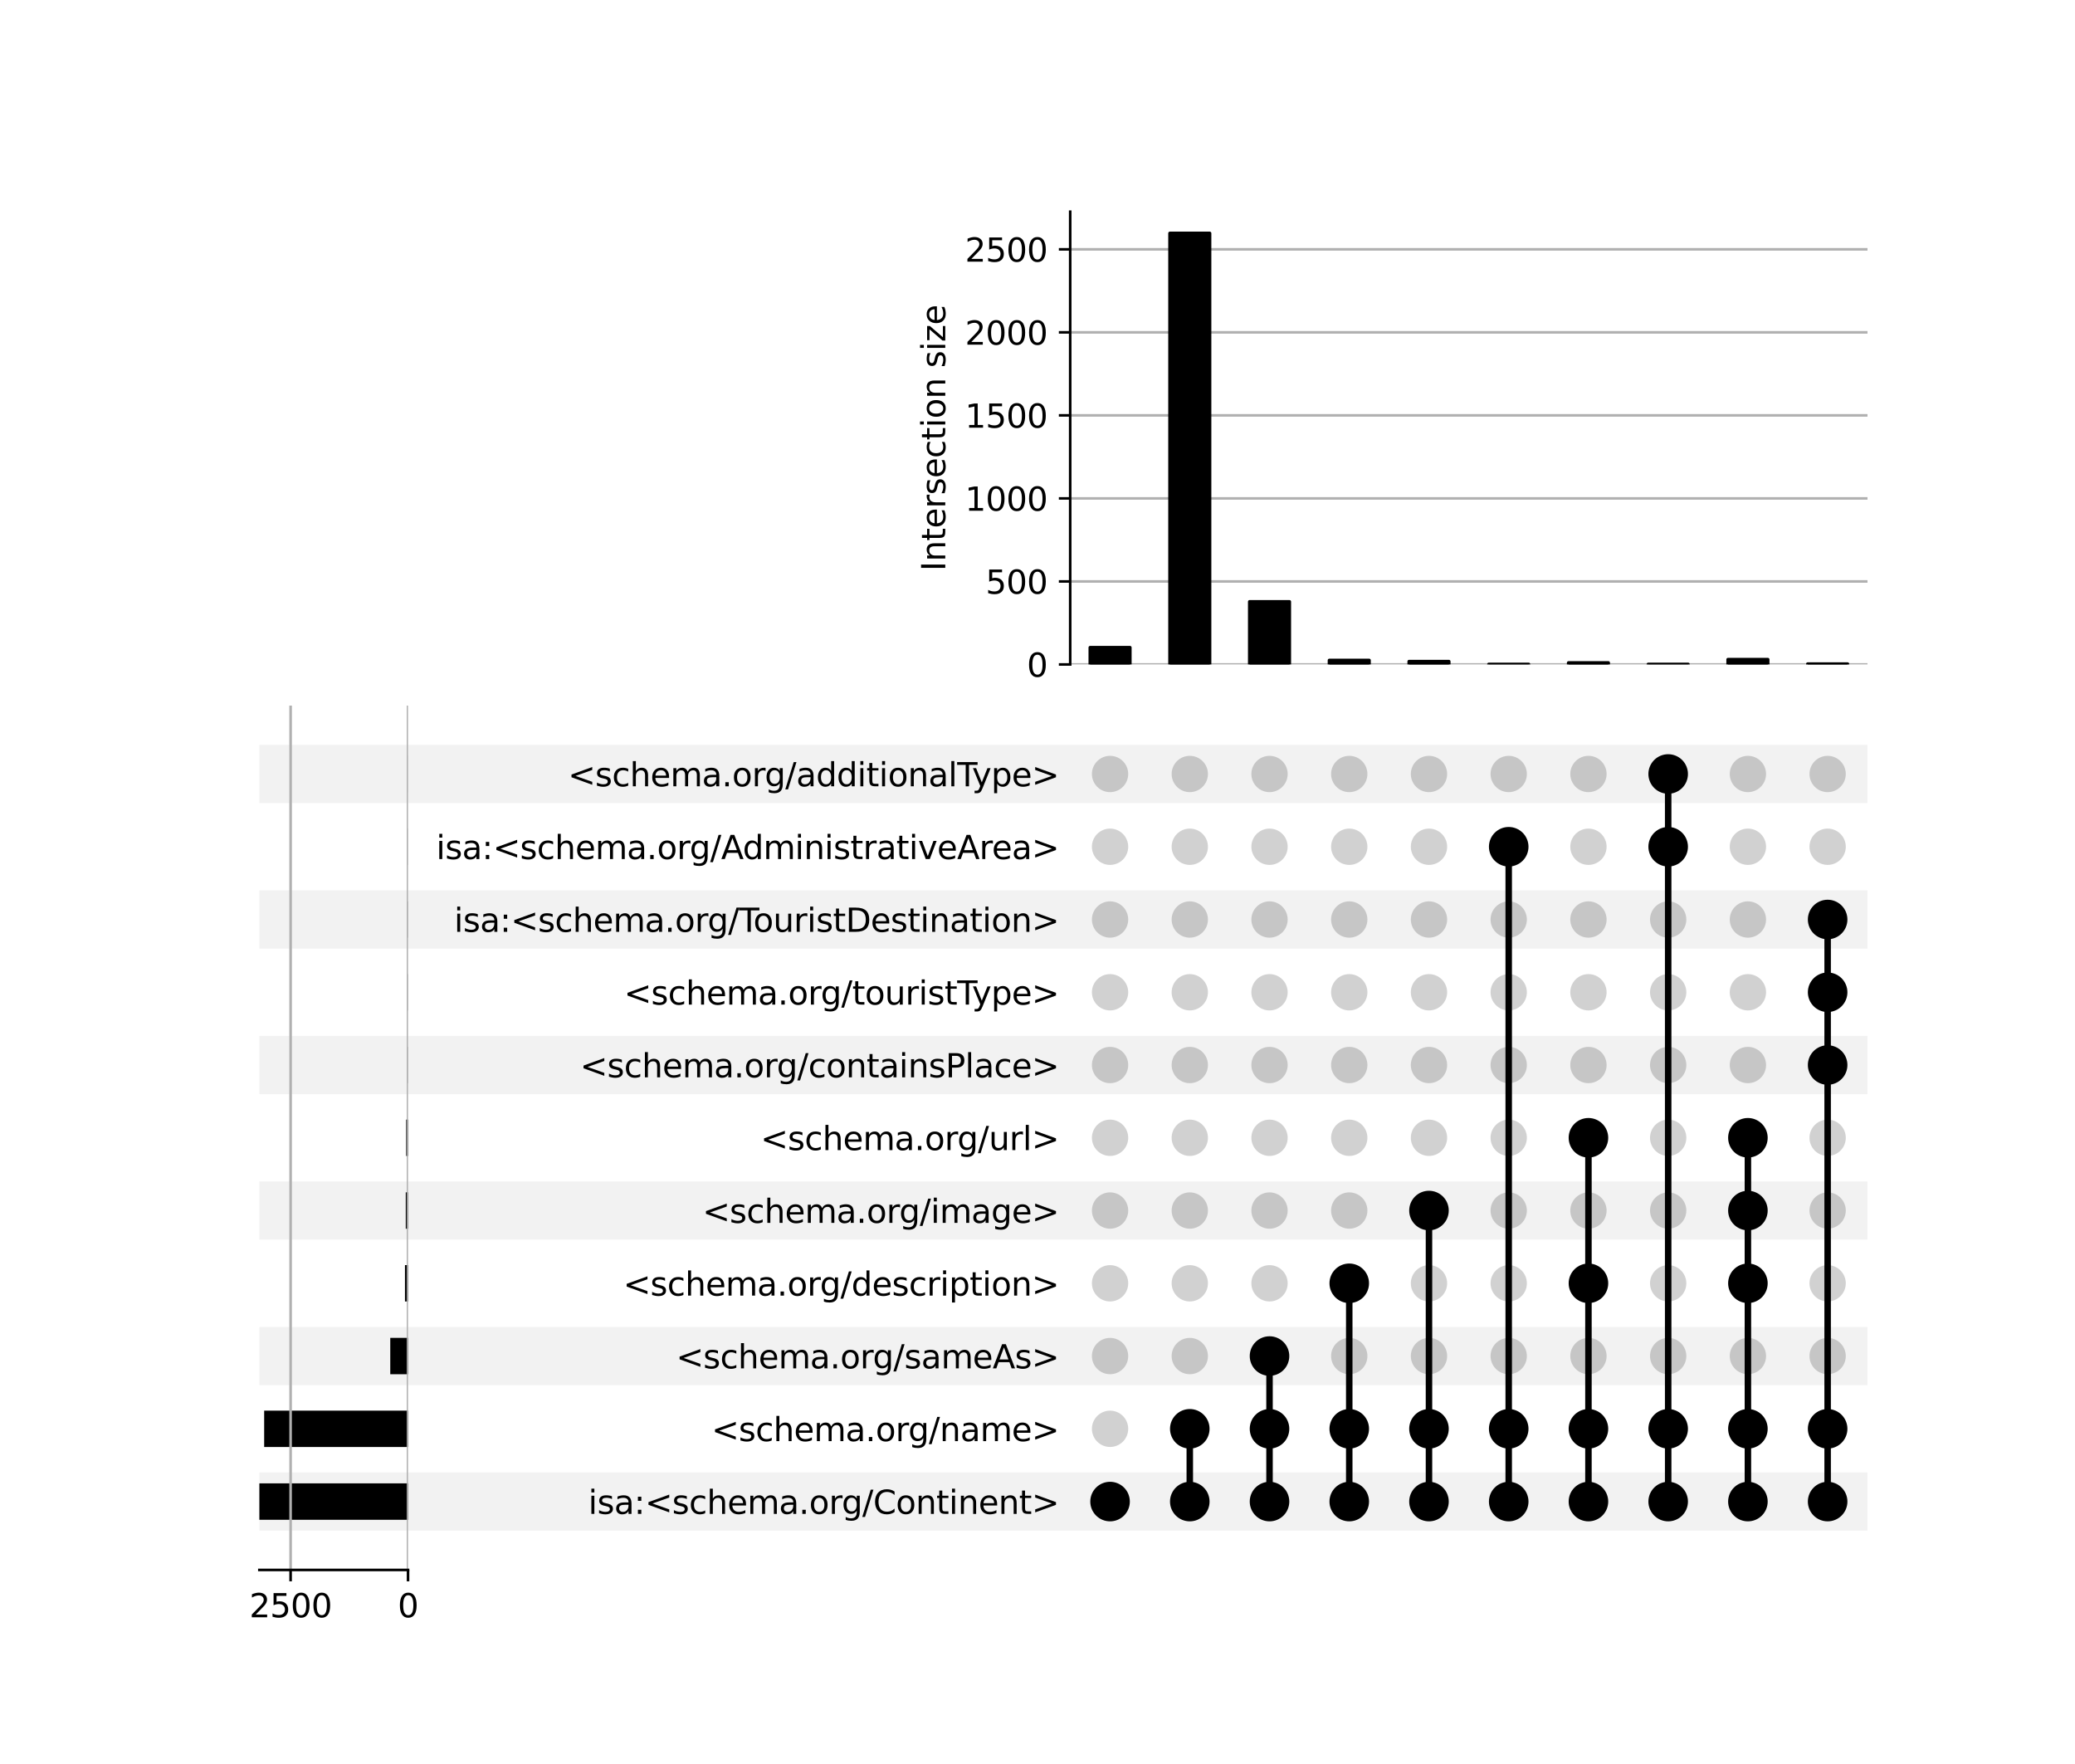 <?xml version="1.0" encoding="utf-8" standalone="no"?>
<!DOCTYPE svg PUBLIC "-//W3C//DTD SVG 1.1//EN"
  "http://www.w3.org/Graphics/SVG/1.1/DTD/svg11.dtd">
<svg xmlns:xlink="http://www.w3.org/1999/xlink" width="640pt" height="544pt" viewBox="0 0 640 544" xmlns="http://www.w3.org/2000/svg" version="1.1">
 <defs>
  <style type="text/css">*{stroke-linejoin: round; stroke-linecap: butt}</style>
 </defs>
 <g id="figure_1">
  <g id="patch_1">
   <path d="M 0 544 
L 640 544 
L 640 0 
L 0 0 
z
" style="fill: #ffffff"/>
  </g>
  <g id="axes_1">
   <g id="patch_2">
    <path d="M 80 472.044 
L 576 472.044 
L 576 454.093 
L 80 454.093 
z
" clip-path="url(#pa8a1597b2c)" style="fill-opacity: 0.051"/>
   </g>
   <g id="patch_3">
    <path d="M 80 427.168 
L 576 427.168 
L 576 409.218 
L 80 409.218 
z
" clip-path="url(#pa8a1597b2c)" style="fill-opacity: 0.051"/>
   </g>
   <g id="patch_4">
    <path d="M 80 382.293 
L 576 382.293 
L 576 364.343 
L 80 364.343 
z
" clip-path="url(#pa8a1597b2c)" style="fill-opacity: 0.051"/>
   </g>
   <g id="patch_5">
    <path d="M 80 337.417 
L 576 337.417 
L 576 319.467 
L 80 319.467 
z
" clip-path="url(#pa8a1597b2c)" style="fill-opacity: 0.051"/>
   </g>
   <g id="patch_6">
    <path d="M 80 292.542 
L 576 292.542 
L 576 274.592 
L 80 274.592 
z
" clip-path="url(#pa8a1597b2c)" style="fill-opacity: 0.051"/>
   </g>
   <g id="patch_7">
    <path d="M 80 247.667 
L 576 247.667 
L 576 229.716 
L 80 229.716 
z
" clip-path="url(#pa8a1597b2c)" style="fill-opacity: 0.051"/>
   </g>
   <g id="matplotlib.axis_1"/>
   <g id="matplotlib.axis_2">
    <g id="ytick_1"/>
    <g id="ytick_2"/>
    <g id="ytick_3"/>
    <g id="ytick_4"/>
    <g id="ytick_5"/>
    <g id="ytick_6"/>
    <g id="ytick_7"/>
    <g id="ytick_8"/>
    <g id="ytick_9"/>
    <g id="ytick_10"/>
    <g id="ytick_11"/>
   </g>
  </g>
  <g id="axes_2">
   <g id="matplotlib.axis_3">
    <g id="ytick_12">
     <g id="line2d_1"/>
     <g id="text_1">
      <!-- isa:&lt;schema.org/Continent&gt; -->
      <g transform="translate(181.437 466.868) scale(0.1 -0.1)">
       <defs>
        <path id="DejaVuSans-69" d="M 603 3500 
L 1178 3500 
L 1178 0 
L 603 0 
L 603 3500 
z
M 603 4863 
L 1178 4863 
L 1178 4134 
L 603 4134 
L 603 4863 
z
" transform="scale(0.016)"/>
        <path id="DejaVuSans-73" d="M 2834 3397 
L 2834 2853 
Q 2591 2978 2328 3040 
Q 2066 3103 1784 3103 
Q 1356 3103 1142 2972 
Q 928 2841 928 2578 
Q 928 2378 1081 2264 
Q 1234 2150 1697 2047 
L 1894 2003 
Q 2506 1872 2764 1633 
Q 3022 1394 3022 966 
Q 3022 478 2636 193 
Q 2250 -91 1575 -91 
Q 1294 -91 989 -36 
Q 684 19 347 128 
L 347 722 
Q 666 556 975 473 
Q 1284 391 1588 391 
Q 1994 391 2212 530 
Q 2431 669 2431 922 
Q 2431 1156 2273 1281 
Q 2116 1406 1581 1522 
L 1381 1569 
Q 847 1681 609 1914 
Q 372 2147 372 2553 
Q 372 3047 722 3315 
Q 1072 3584 1716 3584 
Q 2034 3584 2315 3537 
Q 2597 3491 2834 3397 
z
" transform="scale(0.016)"/>
        <path id="DejaVuSans-61" d="M 2194 1759 
Q 1497 1759 1228 1600 
Q 959 1441 959 1056 
Q 959 750 1161 570 
Q 1363 391 1709 391 
Q 2188 391 2477 730 
Q 2766 1069 2766 1631 
L 2766 1759 
L 2194 1759 
z
M 3341 1997 
L 3341 0 
L 2766 0 
L 2766 531 
Q 2569 213 2275 61 
Q 1981 -91 1556 -91 
Q 1019 -91 701 211 
Q 384 513 384 1019 
Q 384 1609 779 1909 
Q 1175 2209 1959 2209 
L 2766 2209 
L 2766 2266 
Q 2766 2663 2505 2880 
Q 2244 3097 1772 3097 
Q 1472 3097 1187 3025 
Q 903 2953 641 2809 
L 641 3341 
Q 956 3463 1253 3523 
Q 1550 3584 1831 3584 
Q 2591 3584 2966 3190 
Q 3341 2797 3341 1997 
z
" transform="scale(0.016)"/>
        <path id="DejaVuSans-3a" d="M 750 794 
L 1409 794 
L 1409 0 
L 750 0 
L 750 794 
z
M 750 3309 
L 1409 3309 
L 1409 2516 
L 750 2516 
L 750 3309 
z
" transform="scale(0.016)"/>
        <path id="DejaVuSans-3c" d="M 4684 3150 
L 1459 2003 
L 4684 863 
L 4684 294 
L 678 1747 
L 678 2266 
L 4684 3719 
L 4684 3150 
z
" transform="scale(0.016)"/>
        <path id="DejaVuSans-63" d="M 3122 3366 
L 3122 2828 
Q 2878 2963 2633 3030 
Q 2388 3097 2138 3097 
Q 1578 3097 1268 2742 
Q 959 2388 959 1747 
Q 959 1106 1268 751 
Q 1578 397 2138 397 
Q 2388 397 2633 464 
Q 2878 531 3122 666 
L 3122 134 
Q 2881 22 2623 -34 
Q 2366 -91 2075 -91 
Q 1284 -91 818 406 
Q 353 903 353 1747 
Q 353 2603 823 3093 
Q 1294 3584 2113 3584 
Q 2378 3584 2631 3529 
Q 2884 3475 3122 3366 
z
" transform="scale(0.016)"/>
        <path id="DejaVuSans-68" d="M 3513 2113 
L 3513 0 
L 2938 0 
L 2938 2094 
Q 2938 2591 2744 2837 
Q 2550 3084 2163 3084 
Q 1697 3084 1428 2787 
Q 1159 2491 1159 1978 
L 1159 0 
L 581 0 
L 581 4863 
L 1159 4863 
L 1159 2956 
Q 1366 3272 1645 3428 
Q 1925 3584 2291 3584 
Q 2894 3584 3203 3211 
Q 3513 2838 3513 2113 
z
" transform="scale(0.016)"/>
        <path id="DejaVuSans-65" d="M 3597 1894 
L 3597 1613 
L 953 1613 
Q 991 1019 1311 708 
Q 1631 397 2203 397 
Q 2534 397 2845 478 
Q 3156 559 3463 722 
L 3463 178 
Q 3153 47 2828 -22 
Q 2503 -91 2169 -91 
Q 1331 -91 842 396 
Q 353 884 353 1716 
Q 353 2575 817 3079 
Q 1281 3584 2069 3584 
Q 2775 3584 3186 3129 
Q 3597 2675 3597 1894 
z
M 3022 2063 
Q 3016 2534 2758 2815 
Q 2500 3097 2075 3097 
Q 1594 3097 1305 2825 
Q 1016 2553 972 2059 
L 3022 2063 
z
" transform="scale(0.016)"/>
        <path id="DejaVuSans-6d" d="M 3328 2828 
Q 3544 3216 3844 3400 
Q 4144 3584 4550 3584 
Q 5097 3584 5394 3201 
Q 5691 2819 5691 2113 
L 5691 0 
L 5113 0 
L 5113 2094 
Q 5113 2597 4934 2840 
Q 4756 3084 4391 3084 
Q 3944 3084 3684 2787 
Q 3425 2491 3425 1978 
L 3425 0 
L 2847 0 
L 2847 2094 
Q 2847 2600 2669 2842 
Q 2491 3084 2119 3084 
Q 1678 3084 1418 2786 
Q 1159 2488 1159 1978 
L 1159 0 
L 581 0 
L 581 3500 
L 1159 3500 
L 1159 2956 
Q 1356 3278 1631 3431 
Q 1906 3584 2284 3584 
Q 2666 3584 2933 3390 
Q 3200 3197 3328 2828 
z
" transform="scale(0.016)"/>
        <path id="DejaVuSans-2e" d="M 684 794 
L 1344 794 
L 1344 0 
L 684 0 
L 684 794 
z
" transform="scale(0.016)"/>
        <path id="DejaVuSans-6f" d="M 1959 3097 
Q 1497 3097 1228 2736 
Q 959 2375 959 1747 
Q 959 1119 1226 758 
Q 1494 397 1959 397 
Q 2419 397 2687 759 
Q 2956 1122 2956 1747 
Q 2956 2369 2687 2733 
Q 2419 3097 1959 3097 
z
M 1959 3584 
Q 2709 3584 3137 3096 
Q 3566 2609 3566 1747 
Q 3566 888 3137 398 
Q 2709 -91 1959 -91 
Q 1206 -91 779 398 
Q 353 888 353 1747 
Q 353 2609 779 3096 
Q 1206 3584 1959 3584 
z
" transform="scale(0.016)"/>
        <path id="DejaVuSans-72" d="M 2631 2963 
Q 2534 3019 2420 3045 
Q 2306 3072 2169 3072 
Q 1681 3072 1420 2755 
Q 1159 2438 1159 1844 
L 1159 0 
L 581 0 
L 581 3500 
L 1159 3500 
L 1159 2956 
Q 1341 3275 1631 3429 
Q 1922 3584 2338 3584 
Q 2397 3584 2469 3576 
Q 2541 3569 2628 3553 
L 2631 2963 
z
" transform="scale(0.016)"/>
        <path id="DejaVuSans-67" d="M 2906 1791 
Q 2906 2416 2648 2759 
Q 2391 3103 1925 3103 
Q 1463 3103 1205 2759 
Q 947 2416 947 1791 
Q 947 1169 1205 825 
Q 1463 481 1925 481 
Q 2391 481 2648 825 
Q 2906 1169 2906 1791 
z
M 3481 434 
Q 3481 -459 3084 -895 
Q 2688 -1331 1869 -1331 
Q 1566 -1331 1297 -1286 
Q 1028 -1241 775 -1147 
L 775 -588 
Q 1028 -725 1275 -790 
Q 1522 -856 1778 -856 
Q 2344 -856 2625 -561 
Q 2906 -266 2906 331 
L 2906 616 
Q 2728 306 2450 153 
Q 2172 0 1784 0 
Q 1141 0 747 490 
Q 353 981 353 1791 
Q 353 2603 747 3093 
Q 1141 3584 1784 3584 
Q 2172 3584 2450 3431 
Q 2728 3278 2906 2969 
L 2906 3500 
L 3481 3500 
L 3481 434 
z
" transform="scale(0.016)"/>
        <path id="DejaVuSans-2f" d="M 1625 4666 
L 2156 4666 
L 531 -594 
L 0 -594 
L 1625 4666 
z
" transform="scale(0.016)"/>
        <path id="DejaVuSans-43" d="M 4122 4306 
L 4122 3641 
Q 3803 3938 3442 4084 
Q 3081 4231 2675 4231 
Q 1875 4231 1450 3742 
Q 1025 3253 1025 2328 
Q 1025 1406 1450 917 
Q 1875 428 2675 428 
Q 3081 428 3442 575 
Q 3803 722 4122 1019 
L 4122 359 
Q 3791 134 3420 21 
Q 3050 -91 2638 -91 
Q 1578 -91 968 557 
Q 359 1206 359 2328 
Q 359 3453 968 4101 
Q 1578 4750 2638 4750 
Q 3056 4750 3426 4639 
Q 3797 4528 4122 4306 
z
" transform="scale(0.016)"/>
        <path id="DejaVuSans-6e" d="M 3513 2113 
L 3513 0 
L 2938 0 
L 2938 2094 
Q 2938 2591 2744 2837 
Q 2550 3084 2163 3084 
Q 1697 3084 1428 2787 
Q 1159 2491 1159 1978 
L 1159 0 
L 581 0 
L 581 3500 
L 1159 3500 
L 1159 2956 
Q 1366 3272 1645 3428 
Q 1925 3584 2291 3584 
Q 2894 3584 3203 3211 
Q 3513 2838 3513 2113 
z
" transform="scale(0.016)"/>
        <path id="DejaVuSans-74" d="M 1172 4494 
L 1172 3500 
L 2356 3500 
L 2356 3053 
L 1172 3053 
L 1172 1153 
Q 1172 725 1289 603 
Q 1406 481 1766 481 
L 2356 481 
L 2356 0 
L 1766 0 
Q 1100 0 847 248 
Q 594 497 594 1153 
L 594 3053 
L 172 3053 
L 172 3500 
L 594 3500 
L 594 4494 
L 1172 4494 
z
" transform="scale(0.016)"/>
        <path id="DejaVuSans-3e" d="M 678 3150 
L 678 3719 
L 4684 2266 
L 4684 1747 
L 678 294 
L 678 863 
L 3897 2003 
L 678 3150 
z
" transform="scale(0.016)"/>
       </defs>
       <use xlink:href="#DejaVuSans-69"/>
       <use xlink:href="#DejaVuSans-73" x="27.783"/>
       <use xlink:href="#DejaVuSans-61" x="79.883"/>
       <use xlink:href="#DejaVuSans-3a" x="141.162"/>
       <use xlink:href="#DejaVuSans-3c" x="174.854"/>
       <use xlink:href="#DejaVuSans-73" x="258.643"/>
       <use xlink:href="#DejaVuSans-63" x="310.742"/>
       <use xlink:href="#DejaVuSans-68" x="365.723"/>
       <use xlink:href="#DejaVuSans-65" x="429.102"/>
       <use xlink:href="#DejaVuSans-6d" x="490.625"/>
       <use xlink:href="#DejaVuSans-61" x="588.037"/>
       <use xlink:href="#DejaVuSans-2e" x="649.316"/>
       <use xlink:href="#DejaVuSans-6f" x="681.104"/>
       <use xlink:href="#DejaVuSans-72" x="742.285"/>
       <use xlink:href="#DejaVuSans-67" x="781.648"/>
       <use xlink:href="#DejaVuSans-2f" x="845.125"/>
       <use xlink:href="#DejaVuSans-43" x="878.816"/>
       <use xlink:href="#DejaVuSans-6f" x="948.641"/>
       <use xlink:href="#DejaVuSans-6e" x="1009.822"/>
       <use xlink:href="#DejaVuSans-74" x="1073.201"/>
       <use xlink:href="#DejaVuSans-69" x="1112.41"/>
       <use xlink:href="#DejaVuSans-6e" x="1140.193"/>
       <use xlink:href="#DejaVuSans-65" x="1203.572"/>
       <use xlink:href="#DejaVuSans-6e" x="1265.096"/>
       <use xlink:href="#DejaVuSans-74" x="1328.475"/>
       <use xlink:href="#DejaVuSans-3e" x="1367.684"/>
      </g>
     </g>
    </g>
    <g id="ytick_13">
     <g id="line2d_2"/>
     <g id="text_2">
      <!-- &lt;schema.org/name&gt; -->
      <g transform="translate(219.448 444.43) scale(0.1 -0.1)">
       <use xlink:href="#DejaVuSans-3c"/>
       <use xlink:href="#DejaVuSans-73" x="83.789"/>
       <use xlink:href="#DejaVuSans-63" x="135.889"/>
       <use xlink:href="#DejaVuSans-68" x="190.869"/>
       <use xlink:href="#DejaVuSans-65" x="254.248"/>
       <use xlink:href="#DejaVuSans-6d" x="315.771"/>
       <use xlink:href="#DejaVuSans-61" x="413.184"/>
       <use xlink:href="#DejaVuSans-2e" x="474.463"/>
       <use xlink:href="#DejaVuSans-6f" x="506.25"/>
       <use xlink:href="#DejaVuSans-72" x="567.432"/>
       <use xlink:href="#DejaVuSans-67" x="606.795"/>
       <use xlink:href="#DejaVuSans-2f" x="670.271"/>
       <use xlink:href="#DejaVuSans-6e" x="703.963"/>
       <use xlink:href="#DejaVuSans-61" x="767.342"/>
       <use xlink:href="#DejaVuSans-6d" x="828.621"/>
       <use xlink:href="#DejaVuSans-65" x="926.033"/>
       <use xlink:href="#DejaVuSans-3e" x="987.557"/>
      </g>
     </g>
    </g>
    <g id="ytick_14">
     <g id="line2d_3"/>
     <g id="text_3">
      <!-- &lt;schema.org/sameAs&gt; -->
      <g transform="translate(208.526 421.992) scale(0.1 -0.1)">
       <defs>
        <path id="DejaVuSans-41" d="M 2188 4044 
L 1331 1722 
L 3047 1722 
L 2188 4044 
z
M 1831 4666 
L 2547 4666 
L 4325 0 
L 3669 0 
L 3244 1197 
L 1141 1197 
L 716 0 
L 50 0 
L 1831 4666 
z
" transform="scale(0.016)"/>
       </defs>
       <use xlink:href="#DejaVuSans-3c"/>
       <use xlink:href="#DejaVuSans-73" x="83.789"/>
       <use xlink:href="#DejaVuSans-63" x="135.889"/>
       <use xlink:href="#DejaVuSans-68" x="190.869"/>
       <use xlink:href="#DejaVuSans-65" x="254.248"/>
       <use xlink:href="#DejaVuSans-6d" x="315.771"/>
       <use xlink:href="#DejaVuSans-61" x="413.184"/>
       <use xlink:href="#DejaVuSans-2e" x="474.463"/>
       <use xlink:href="#DejaVuSans-6f" x="506.25"/>
       <use xlink:href="#DejaVuSans-72" x="567.432"/>
       <use xlink:href="#DejaVuSans-67" x="606.795"/>
       <use xlink:href="#DejaVuSans-2f" x="670.271"/>
       <use xlink:href="#DejaVuSans-73" x="703.963"/>
       <use xlink:href="#DejaVuSans-61" x="756.062"/>
       <use xlink:href="#DejaVuSans-6d" x="817.342"/>
       <use xlink:href="#DejaVuSans-65" x="914.754"/>
       <use xlink:href="#DejaVuSans-41" x="976.277"/>
       <use xlink:href="#DejaVuSans-73" x="1044.686"/>
       <use xlink:href="#DejaVuSans-3e" x="1096.785"/>
      </g>
     </g>
    </g>
    <g id="ytick_15">
     <g id="line2d_4"/>
     <g id="text_4">
      <!-- &lt;schema.org/description&gt; -->
      <g transform="translate(192.206 399.555) scale(0.1 -0.1)">
       <defs>
        <path id="DejaVuSans-64" d="M 2906 2969 
L 2906 4863 
L 3481 4863 
L 3481 0 
L 2906 0 
L 2906 525 
Q 2725 213 2448 61 
Q 2172 -91 1784 -91 
Q 1150 -91 751 415 
Q 353 922 353 1747 
Q 353 2572 751 3078 
Q 1150 3584 1784 3584 
Q 2172 3584 2448 3432 
Q 2725 3281 2906 2969 
z
M 947 1747 
Q 947 1113 1208 752 
Q 1469 391 1925 391 
Q 2381 391 2643 752 
Q 2906 1113 2906 1747 
Q 2906 2381 2643 2742 
Q 2381 3103 1925 3103 
Q 1469 3103 1208 2742 
Q 947 2381 947 1747 
z
" transform="scale(0.016)"/>
        <path id="DejaVuSans-70" d="M 1159 525 
L 1159 -1331 
L 581 -1331 
L 581 3500 
L 1159 3500 
L 1159 2969 
Q 1341 3281 1617 3432 
Q 1894 3584 2278 3584 
Q 2916 3584 3314 3078 
Q 3713 2572 3713 1747 
Q 3713 922 3314 415 
Q 2916 -91 2278 -91 
Q 1894 -91 1617 61 
Q 1341 213 1159 525 
z
M 3116 1747 
Q 3116 2381 2855 2742 
Q 2594 3103 2138 3103 
Q 1681 3103 1420 2742 
Q 1159 2381 1159 1747 
Q 1159 1113 1420 752 
Q 1681 391 2138 391 
Q 2594 391 2855 752 
Q 3116 1113 3116 1747 
z
" transform="scale(0.016)"/>
       </defs>
       <use xlink:href="#DejaVuSans-3c"/>
       <use xlink:href="#DejaVuSans-73" x="83.789"/>
       <use xlink:href="#DejaVuSans-63" x="135.889"/>
       <use xlink:href="#DejaVuSans-68" x="190.869"/>
       <use xlink:href="#DejaVuSans-65" x="254.248"/>
       <use xlink:href="#DejaVuSans-6d" x="315.771"/>
       <use xlink:href="#DejaVuSans-61" x="413.184"/>
       <use xlink:href="#DejaVuSans-2e" x="474.463"/>
       <use xlink:href="#DejaVuSans-6f" x="506.25"/>
       <use xlink:href="#DejaVuSans-72" x="567.432"/>
       <use xlink:href="#DejaVuSans-67" x="606.795"/>
       <use xlink:href="#DejaVuSans-2f" x="670.271"/>
       <use xlink:href="#DejaVuSans-64" x="703.963"/>
       <use xlink:href="#DejaVuSans-65" x="767.439"/>
       <use xlink:href="#DejaVuSans-73" x="828.963"/>
       <use xlink:href="#DejaVuSans-63" x="881.062"/>
       <use xlink:href="#DejaVuSans-72" x="936.043"/>
       <use xlink:href="#DejaVuSans-69" x="977.156"/>
       <use xlink:href="#DejaVuSans-70" x="1004.939"/>
       <use xlink:href="#DejaVuSans-74" x="1068.416"/>
       <use xlink:href="#DejaVuSans-69" x="1107.625"/>
       <use xlink:href="#DejaVuSans-6f" x="1135.408"/>
       <use xlink:href="#DejaVuSans-6e" x="1196.59"/>
       <use xlink:href="#DejaVuSans-3e" x="1259.969"/>
      </g>
     </g>
    </g>
    <g id="ytick_16">
     <g id="line2d_5"/>
     <g id="text_5">
      <!-- &lt;schema.org/image&gt; -->
      <g transform="translate(216.659 377.117) scale(0.1 -0.1)">
       <use xlink:href="#DejaVuSans-3c"/>
       <use xlink:href="#DejaVuSans-73" x="83.789"/>
       <use xlink:href="#DejaVuSans-63" x="135.889"/>
       <use xlink:href="#DejaVuSans-68" x="190.869"/>
       <use xlink:href="#DejaVuSans-65" x="254.248"/>
       <use xlink:href="#DejaVuSans-6d" x="315.771"/>
       <use xlink:href="#DejaVuSans-61" x="413.184"/>
       <use xlink:href="#DejaVuSans-2e" x="474.463"/>
       <use xlink:href="#DejaVuSans-6f" x="506.25"/>
       <use xlink:href="#DejaVuSans-72" x="567.432"/>
       <use xlink:href="#DejaVuSans-67" x="606.795"/>
       <use xlink:href="#DejaVuSans-2f" x="670.271"/>
       <use xlink:href="#DejaVuSans-69" x="703.963"/>
       <use xlink:href="#DejaVuSans-6d" x="731.746"/>
       <use xlink:href="#DejaVuSans-61" x="829.158"/>
       <use xlink:href="#DejaVuSans-67" x="890.438"/>
       <use xlink:href="#DejaVuSans-65" x="953.914"/>
       <use xlink:href="#DejaVuSans-3e" x="1015.438"/>
      </g>
     </g>
    </g>
    <g id="ytick_17">
     <g id="line2d_6"/>
     <g id="text_6">
      <!-- &lt;schema.org/url&gt; -->
      <g transform="translate(234.581 354.679) scale(0.1 -0.1)">
       <defs>
        <path id="DejaVuSans-75" d="M 544 1381 
L 544 3500 
L 1119 3500 
L 1119 1403 
Q 1119 906 1312 657 
Q 1506 409 1894 409 
Q 2359 409 2629 706 
Q 2900 1003 2900 1516 
L 2900 3500 
L 3475 3500 
L 3475 0 
L 2900 0 
L 2900 538 
Q 2691 219 2414 64 
Q 2138 -91 1772 -91 
Q 1169 -91 856 284 
Q 544 659 544 1381 
z
M 1991 3584 
L 1991 3584 
z
" transform="scale(0.016)"/>
        <path id="DejaVuSans-6c" d="M 603 4863 
L 1178 4863 
L 1178 0 
L 603 0 
L 603 4863 
z
" transform="scale(0.016)"/>
       </defs>
       <use xlink:href="#DejaVuSans-3c"/>
       <use xlink:href="#DejaVuSans-73" x="83.789"/>
       <use xlink:href="#DejaVuSans-63" x="135.889"/>
       <use xlink:href="#DejaVuSans-68" x="190.869"/>
       <use xlink:href="#DejaVuSans-65" x="254.248"/>
       <use xlink:href="#DejaVuSans-6d" x="315.771"/>
       <use xlink:href="#DejaVuSans-61" x="413.184"/>
       <use xlink:href="#DejaVuSans-2e" x="474.463"/>
       <use xlink:href="#DejaVuSans-6f" x="506.25"/>
       <use xlink:href="#DejaVuSans-72" x="567.432"/>
       <use xlink:href="#DejaVuSans-67" x="606.795"/>
       <use xlink:href="#DejaVuSans-2f" x="670.271"/>
       <use xlink:href="#DejaVuSans-75" x="703.963"/>
       <use xlink:href="#DejaVuSans-72" x="767.342"/>
       <use xlink:href="#DejaVuSans-6c" x="808.455"/>
       <use xlink:href="#DejaVuSans-3e" x="836.238"/>
      </g>
     </g>
    </g>
    <g id="ytick_18">
     <g id="line2d_7"/>
     <g id="text_7">
      <!-- &lt;schema.org/containsPlace&gt; -->
      <g transform="translate(178.892 332.242) scale(0.1 -0.1)">
       <defs>
        <path id="DejaVuSans-50" d="M 1259 4147 
L 1259 2394 
L 2053 2394 
Q 2494 2394 2734 2622 
Q 2975 2850 2975 3272 
Q 2975 3691 2734 3919 
Q 2494 4147 2053 4147 
L 1259 4147 
z
M 628 4666 
L 2053 4666 
Q 2838 4666 3239 4311 
Q 3641 3956 3641 3272 
Q 3641 2581 3239 2228 
Q 2838 1875 2053 1875 
L 1259 1875 
L 1259 0 
L 628 0 
L 628 4666 
z
" transform="scale(0.016)"/>
       </defs>
       <use xlink:href="#DejaVuSans-3c"/>
       <use xlink:href="#DejaVuSans-73" x="83.789"/>
       <use xlink:href="#DejaVuSans-63" x="135.889"/>
       <use xlink:href="#DejaVuSans-68" x="190.869"/>
       <use xlink:href="#DejaVuSans-65" x="254.248"/>
       <use xlink:href="#DejaVuSans-6d" x="315.771"/>
       <use xlink:href="#DejaVuSans-61" x="413.184"/>
       <use xlink:href="#DejaVuSans-2e" x="474.463"/>
       <use xlink:href="#DejaVuSans-6f" x="506.25"/>
       <use xlink:href="#DejaVuSans-72" x="567.432"/>
       <use xlink:href="#DejaVuSans-67" x="606.795"/>
       <use xlink:href="#DejaVuSans-2f" x="670.271"/>
       <use xlink:href="#DejaVuSans-63" x="703.963"/>
       <use xlink:href="#DejaVuSans-6f" x="758.943"/>
       <use xlink:href="#DejaVuSans-6e" x="820.125"/>
       <use xlink:href="#DejaVuSans-74" x="883.504"/>
       <use xlink:href="#DejaVuSans-61" x="922.713"/>
       <use xlink:href="#DejaVuSans-69" x="983.992"/>
       <use xlink:href="#DejaVuSans-6e" x="1011.775"/>
       <use xlink:href="#DejaVuSans-73" x="1075.154"/>
       <use xlink:href="#DejaVuSans-50" x="1127.254"/>
       <use xlink:href="#DejaVuSans-6c" x="1187.557"/>
       <use xlink:href="#DejaVuSans-61" x="1215.34"/>
       <use xlink:href="#DejaVuSans-63" x="1276.619"/>
       <use xlink:href="#DejaVuSans-65" x="1331.6"/>
       <use xlink:href="#DejaVuSans-3e" x="1393.123"/>
      </g>
     </g>
    </g>
    <g id="ytick_19">
     <g id="line2d_8"/>
     <g id="text_8">
      <!-- &lt;schema.org/touristType&gt; -->
      <g transform="translate(192.447 309.804) scale(0.1 -0.1)">
       <defs>
        <path id="DejaVuSans-54" d="M -19 4666 
L 3928 4666 
L 3928 4134 
L 2272 4134 
L 2272 0 
L 1638 0 
L 1638 4134 
L -19 4134 
L -19 4666 
z
" transform="scale(0.016)"/>
        <path id="DejaVuSans-79" d="M 2059 -325 
Q 1816 -950 1584 -1140 
Q 1353 -1331 966 -1331 
L 506 -1331 
L 506 -850 
L 844 -850 
Q 1081 -850 1212 -737 
Q 1344 -625 1503 -206 
L 1606 56 
L 191 3500 
L 800 3500 
L 1894 763 
L 2988 3500 
L 3597 3500 
L 2059 -325 
z
" transform="scale(0.016)"/>
       </defs>
       <use xlink:href="#DejaVuSans-3c"/>
       <use xlink:href="#DejaVuSans-73" x="83.789"/>
       <use xlink:href="#DejaVuSans-63" x="135.889"/>
       <use xlink:href="#DejaVuSans-68" x="190.869"/>
       <use xlink:href="#DejaVuSans-65" x="254.248"/>
       <use xlink:href="#DejaVuSans-6d" x="315.771"/>
       <use xlink:href="#DejaVuSans-61" x="413.184"/>
       <use xlink:href="#DejaVuSans-2e" x="474.463"/>
       <use xlink:href="#DejaVuSans-6f" x="506.25"/>
       <use xlink:href="#DejaVuSans-72" x="567.432"/>
       <use xlink:href="#DejaVuSans-67" x="606.795"/>
       <use xlink:href="#DejaVuSans-2f" x="670.271"/>
       <use xlink:href="#DejaVuSans-74" x="703.963"/>
       <use xlink:href="#DejaVuSans-6f" x="743.172"/>
       <use xlink:href="#DejaVuSans-75" x="804.354"/>
       <use xlink:href="#DejaVuSans-72" x="867.732"/>
       <use xlink:href="#DejaVuSans-69" x="908.846"/>
       <use xlink:href="#DejaVuSans-73" x="936.629"/>
       <use xlink:href="#DejaVuSans-74" x="988.729"/>
       <use xlink:href="#DejaVuSans-54" x="1027.938"/>
       <use xlink:href="#DejaVuSans-79" x="1073.396"/>
       <use xlink:href="#DejaVuSans-70" x="1132.576"/>
       <use xlink:href="#DejaVuSans-65" x="1196.053"/>
       <use xlink:href="#DejaVuSans-3e" x="1257.576"/>
      </g>
     </g>
    </g>
    <g id="ytick_20">
     <g id="line2d_9"/>
     <g id="text_9">
      <!-- isa:&lt;schema.org/TouristDestination&gt; -->
      <g transform="translate(140.059 287.366) scale(0.1 -0.1)">
       <defs>
        <path id="DejaVuSans-44" d="M 1259 4147 
L 1259 519 
L 2022 519 
Q 2988 519 3436 956 
Q 3884 1394 3884 2338 
Q 3884 3275 3436 3711 
Q 2988 4147 2022 4147 
L 1259 4147 
z
M 628 4666 
L 1925 4666 
Q 3281 4666 3915 4102 
Q 4550 3538 4550 2338 
Q 4550 1131 3912 565 
Q 3275 0 1925 0 
L 628 0 
L 628 4666 
z
" transform="scale(0.016)"/>
       </defs>
       <use xlink:href="#DejaVuSans-69"/>
       <use xlink:href="#DejaVuSans-73" x="27.783"/>
       <use xlink:href="#DejaVuSans-61" x="79.883"/>
       <use xlink:href="#DejaVuSans-3a" x="141.162"/>
       <use xlink:href="#DejaVuSans-3c" x="174.854"/>
       <use xlink:href="#DejaVuSans-73" x="258.643"/>
       <use xlink:href="#DejaVuSans-63" x="310.742"/>
       <use xlink:href="#DejaVuSans-68" x="365.723"/>
       <use xlink:href="#DejaVuSans-65" x="429.102"/>
       <use xlink:href="#DejaVuSans-6d" x="490.625"/>
       <use xlink:href="#DejaVuSans-61" x="588.037"/>
       <use xlink:href="#DejaVuSans-2e" x="649.316"/>
       <use xlink:href="#DejaVuSans-6f" x="681.104"/>
       <use xlink:href="#DejaVuSans-72" x="742.285"/>
       <use xlink:href="#DejaVuSans-67" x="781.648"/>
       <use xlink:href="#DejaVuSans-2f" x="845.125"/>
       <use xlink:href="#DejaVuSans-54" x="878.816"/>
       <use xlink:href="#DejaVuSans-6f" x="922.9"/>
       <use xlink:href="#DejaVuSans-75" x="984.082"/>
       <use xlink:href="#DejaVuSans-72" x="1047.461"/>
       <use xlink:href="#DejaVuSans-69" x="1088.574"/>
       <use xlink:href="#DejaVuSans-73" x="1116.357"/>
       <use xlink:href="#DejaVuSans-74" x="1168.457"/>
       <use xlink:href="#DejaVuSans-44" x="1207.666"/>
       <use xlink:href="#DejaVuSans-65" x="1284.668"/>
       <use xlink:href="#DejaVuSans-73" x="1346.191"/>
       <use xlink:href="#DejaVuSans-74" x="1398.291"/>
       <use xlink:href="#DejaVuSans-69" x="1437.5"/>
       <use xlink:href="#DejaVuSans-6e" x="1465.283"/>
       <use xlink:href="#DejaVuSans-61" x="1528.662"/>
       <use xlink:href="#DejaVuSans-74" x="1589.941"/>
       <use xlink:href="#DejaVuSans-69" x="1629.15"/>
       <use xlink:href="#DejaVuSans-6f" x="1656.934"/>
       <use xlink:href="#DejaVuSans-6e" x="1718.115"/>
       <use xlink:href="#DejaVuSans-3e" x="1781.494"/>
      </g>
     </g>
    </g>
    <g id="ytick_21">
     <g id="line2d_10"/>
     <g id="text_10">
      <!-- isa:&lt;schema.org/AdministrativeArea&gt; -->
      <g transform="translate(134.528 264.928) scale(0.1 -0.1)">
       <defs>
        <path id="DejaVuSans-76" d="M 191 3500 
L 800 3500 
L 1894 563 
L 2988 3500 
L 3597 3500 
L 2284 0 
L 1503 0 
L 191 3500 
z
" transform="scale(0.016)"/>
       </defs>
       <use xlink:href="#DejaVuSans-69"/>
       <use xlink:href="#DejaVuSans-73" x="27.783"/>
       <use xlink:href="#DejaVuSans-61" x="79.883"/>
       <use xlink:href="#DejaVuSans-3a" x="141.162"/>
       <use xlink:href="#DejaVuSans-3c" x="174.854"/>
       <use xlink:href="#DejaVuSans-73" x="258.643"/>
       <use xlink:href="#DejaVuSans-63" x="310.742"/>
       <use xlink:href="#DejaVuSans-68" x="365.723"/>
       <use xlink:href="#DejaVuSans-65" x="429.102"/>
       <use xlink:href="#DejaVuSans-6d" x="490.625"/>
       <use xlink:href="#DejaVuSans-61" x="588.037"/>
       <use xlink:href="#DejaVuSans-2e" x="649.316"/>
       <use xlink:href="#DejaVuSans-6f" x="681.104"/>
       <use xlink:href="#DejaVuSans-72" x="742.285"/>
       <use xlink:href="#DejaVuSans-67" x="781.648"/>
       <use xlink:href="#DejaVuSans-2f" x="845.125"/>
       <use xlink:href="#DejaVuSans-41" x="878.816"/>
       <use xlink:href="#DejaVuSans-64" x="945.475"/>
       <use xlink:href="#DejaVuSans-6d" x="1008.951"/>
       <use xlink:href="#DejaVuSans-69" x="1106.363"/>
       <use xlink:href="#DejaVuSans-6e" x="1134.146"/>
       <use xlink:href="#DejaVuSans-69" x="1197.525"/>
       <use xlink:href="#DejaVuSans-73" x="1225.309"/>
       <use xlink:href="#DejaVuSans-74" x="1277.408"/>
       <use xlink:href="#DejaVuSans-72" x="1316.617"/>
       <use xlink:href="#DejaVuSans-61" x="1357.73"/>
       <use xlink:href="#DejaVuSans-74" x="1419.01"/>
       <use xlink:href="#DejaVuSans-69" x="1458.219"/>
       <use xlink:href="#DejaVuSans-76" x="1486.002"/>
       <use xlink:href="#DejaVuSans-65" x="1545.182"/>
       <use xlink:href="#DejaVuSans-41" x="1606.705"/>
       <use xlink:href="#DejaVuSans-72" x="1675.113"/>
       <use xlink:href="#DejaVuSans-65" x="1713.977"/>
       <use xlink:href="#DejaVuSans-61" x="1775.5"/>
       <use xlink:href="#DejaVuSans-3e" x="1836.779"/>
      </g>
     </g>
    </g>
    <g id="ytick_22">
     <g id="line2d_11"/>
     <g id="text_11">
      <!-- &lt;schema.org/additionalType&gt; -->
      <g transform="translate(175.178 242.491) scale(0.1 -0.1)">
       <use xlink:href="#DejaVuSans-3c"/>
       <use xlink:href="#DejaVuSans-73" x="83.789"/>
       <use xlink:href="#DejaVuSans-63" x="135.889"/>
       <use xlink:href="#DejaVuSans-68" x="190.869"/>
       <use xlink:href="#DejaVuSans-65" x="254.248"/>
       <use xlink:href="#DejaVuSans-6d" x="315.771"/>
       <use xlink:href="#DejaVuSans-61" x="413.184"/>
       <use xlink:href="#DejaVuSans-2e" x="474.463"/>
       <use xlink:href="#DejaVuSans-6f" x="506.25"/>
       <use xlink:href="#DejaVuSans-72" x="567.432"/>
       <use xlink:href="#DejaVuSans-67" x="606.795"/>
       <use xlink:href="#DejaVuSans-2f" x="670.271"/>
       <use xlink:href="#DejaVuSans-61" x="703.963"/>
       <use xlink:href="#DejaVuSans-64" x="765.242"/>
       <use xlink:href="#DejaVuSans-64" x="828.719"/>
       <use xlink:href="#DejaVuSans-69" x="892.195"/>
       <use xlink:href="#DejaVuSans-74" x="919.979"/>
       <use xlink:href="#DejaVuSans-69" x="959.188"/>
       <use xlink:href="#DejaVuSans-6f" x="986.971"/>
       <use xlink:href="#DejaVuSans-6e" x="1048.152"/>
       <use xlink:href="#DejaVuSans-61" x="1111.531"/>
       <use xlink:href="#DejaVuSans-6c" x="1172.811"/>
       <use xlink:href="#DejaVuSans-54" x="1200.594"/>
       <use xlink:href="#DejaVuSans-79" x="1246.053"/>
       <use xlink:href="#DejaVuSans-70" x="1305.232"/>
       <use xlink:href="#DejaVuSans-65" x="1368.709"/>
       <use xlink:href="#DejaVuSans-3e" x="1430.232"/>
      </g>
     </g>
    </g>
   </g>
   <g id="LineCollection_1">
    <path d="M 342.38 463.069 
L 342.38 463.069 
" clip-path="url(#p0ac1cd7f06)" style="fill: none; stroke: #000000; stroke-width: 2"/>
    <path d="M 366.971 463.069 
L 366.971 440.631 
" clip-path="url(#p0ac1cd7f06)" style="fill: none; stroke: #000000; stroke-width: 2"/>
    <path d="M 391.563 463.069 
L 391.563 418.193 
" clip-path="url(#p0ac1cd7f06)" style="fill: none; stroke: #000000; stroke-width: 2"/>
    <path d="M 416.155 463.069 
L 416.155 395.755 
" clip-path="url(#p0ac1cd7f06)" style="fill: none; stroke: #000000; stroke-width: 2"/>
    <path d="M 440.746 463.069 
L 440.746 373.318 
" clip-path="url(#p0ac1cd7f06)" style="fill: none; stroke: #000000; stroke-width: 2"/>
    <path d="M 465.338 463.069 
L 465.338 261.129 
" clip-path="url(#p0ac1cd7f06)" style="fill: none; stroke: #000000; stroke-width: 2"/>
    <path d="M 489.929 463.069 
L 489.929 350.88 
" clip-path="url(#p0ac1cd7f06)" style="fill: none; stroke: #000000; stroke-width: 2"/>
    <path d="M 514.521 463.069 
L 514.521 238.691 
" clip-path="url(#p0ac1cd7f06)" style="fill: none; stroke: #000000; stroke-width: 2"/>
    <path d="M 539.113 463.069 
L 539.113 350.88 
" clip-path="url(#p0ac1cd7f06)" style="fill: none; stroke: #000000; stroke-width: 2"/>
    <path d="M 563.704 463.069 
L 563.704 283.567 
" clip-path="url(#p0ac1cd7f06)" style="fill: none; stroke: #000000; stroke-width: 2"/>
   </g>
   <g id="PathCollection_1">
    <defs>
     <path id="C0_0_7fb56d15b3" d="M 0 5.6 
C 1.485 5.6 2.91 5.01 3.96 3.96 
C 5.01 2.91 5.6 1.485 5.6 -0 
C 5.6 -1.485 5.01 -2.91 3.96 -3.96 
C 2.91 -5.01 1.485 -5.6 0 -5.6 
C -1.485 -5.6 -2.91 -5.01 -3.96 -3.96 
C -5.01 -2.91 -5.6 -1.485 -5.6 0 
C -5.6 1.485 -5.01 2.91 -3.96 3.96 
C -2.91 5.01 -1.485 5.6 0 5.6 
z
"/>
    </defs>
    <g clip-path="url(#p0ac1cd7f06)">
     <use xlink:href="#C0_0_7fb56d15b3" x="342.38" y="463.069" style="stroke: #000000"/>
    </g>
    <g clip-path="url(#p0ac1cd7f06)">
     <use xlink:href="#C0_0_7fb56d15b3" x="342.38" y="440.631" style="fill-opacity: 0.18"/>
    </g>
    <g clip-path="url(#p0ac1cd7f06)">
     <use xlink:href="#C0_0_7fb56d15b3" x="342.38" y="418.193" style="fill-opacity: 0.18"/>
    </g>
    <g clip-path="url(#p0ac1cd7f06)">
     <use xlink:href="#C0_0_7fb56d15b3" x="342.38" y="395.755" style="fill-opacity: 0.18"/>
    </g>
    <g clip-path="url(#p0ac1cd7f06)">
     <use xlink:href="#C0_0_7fb56d15b3" x="342.38" y="373.318" style="fill-opacity: 0.18"/>
    </g>
    <g clip-path="url(#p0ac1cd7f06)">
     <use xlink:href="#C0_0_7fb56d15b3" x="342.38" y="350.88" style="fill-opacity: 0.18"/>
    </g>
    <g clip-path="url(#p0ac1cd7f06)">
     <use xlink:href="#C0_0_7fb56d15b3" x="342.38" y="328.442" style="fill-opacity: 0.18"/>
    </g>
    <g clip-path="url(#p0ac1cd7f06)">
     <use xlink:href="#C0_0_7fb56d15b3" x="342.38" y="306.005" style="fill-opacity: 0.18"/>
    </g>
    <g clip-path="url(#p0ac1cd7f06)">
     <use xlink:href="#C0_0_7fb56d15b3" x="342.38" y="283.567" style="fill-opacity: 0.18"/>
    </g>
    <g clip-path="url(#p0ac1cd7f06)">
     <use xlink:href="#C0_0_7fb56d15b3" x="342.38" y="261.129" style="fill-opacity: 0.18"/>
    </g>
    <g clip-path="url(#p0ac1cd7f06)">
     <use xlink:href="#C0_0_7fb56d15b3" x="342.38" y="238.691" style="fill-opacity: 0.18"/>
    </g>
    <g clip-path="url(#p0ac1cd7f06)">
     <use xlink:href="#C0_0_7fb56d15b3" x="366.971" y="463.069" style="stroke: #000000"/>
    </g>
    <g clip-path="url(#p0ac1cd7f06)">
     <use xlink:href="#C0_0_7fb56d15b3" x="366.971" y="440.631" style="stroke: #000000"/>
    </g>
    <g clip-path="url(#p0ac1cd7f06)">
     <use xlink:href="#C0_0_7fb56d15b3" x="366.971" y="418.193" style="fill-opacity: 0.18"/>
    </g>
    <g clip-path="url(#p0ac1cd7f06)">
     <use xlink:href="#C0_0_7fb56d15b3" x="366.971" y="395.755" style="fill-opacity: 0.18"/>
    </g>
    <g clip-path="url(#p0ac1cd7f06)">
     <use xlink:href="#C0_0_7fb56d15b3" x="366.971" y="373.318" style="fill-opacity: 0.18"/>
    </g>
    <g clip-path="url(#p0ac1cd7f06)">
     <use xlink:href="#C0_0_7fb56d15b3" x="366.971" y="350.88" style="fill-opacity: 0.18"/>
    </g>
    <g clip-path="url(#p0ac1cd7f06)">
     <use xlink:href="#C0_0_7fb56d15b3" x="366.971" y="328.442" style="fill-opacity: 0.18"/>
    </g>
    <g clip-path="url(#p0ac1cd7f06)">
     <use xlink:href="#C0_0_7fb56d15b3" x="366.971" y="306.005" style="fill-opacity: 0.18"/>
    </g>
    <g clip-path="url(#p0ac1cd7f06)">
     <use xlink:href="#C0_0_7fb56d15b3" x="366.971" y="283.567" style="fill-opacity: 0.18"/>
    </g>
    <g clip-path="url(#p0ac1cd7f06)">
     <use xlink:href="#C0_0_7fb56d15b3" x="366.971" y="261.129" style="fill-opacity: 0.18"/>
    </g>
    <g clip-path="url(#p0ac1cd7f06)">
     <use xlink:href="#C0_0_7fb56d15b3" x="366.971" y="238.691" style="fill-opacity: 0.18"/>
    </g>
    <g clip-path="url(#p0ac1cd7f06)">
     <use xlink:href="#C0_0_7fb56d15b3" x="391.563" y="463.069" style="stroke: #000000"/>
    </g>
    <g clip-path="url(#p0ac1cd7f06)">
     <use xlink:href="#C0_0_7fb56d15b3" x="391.563" y="440.631" style="stroke: #000000"/>
    </g>
    <g clip-path="url(#p0ac1cd7f06)">
     <use xlink:href="#C0_0_7fb56d15b3" x="391.563" y="418.193" style="stroke: #000000"/>
    </g>
    <g clip-path="url(#p0ac1cd7f06)">
     <use xlink:href="#C0_0_7fb56d15b3" x="391.563" y="395.755" style="fill-opacity: 0.18"/>
    </g>
    <g clip-path="url(#p0ac1cd7f06)">
     <use xlink:href="#C0_0_7fb56d15b3" x="391.563" y="373.318" style="fill-opacity: 0.18"/>
    </g>
    <g clip-path="url(#p0ac1cd7f06)">
     <use xlink:href="#C0_0_7fb56d15b3" x="391.563" y="350.88" style="fill-opacity: 0.18"/>
    </g>
    <g clip-path="url(#p0ac1cd7f06)">
     <use xlink:href="#C0_0_7fb56d15b3" x="391.563" y="328.442" style="fill-opacity: 0.18"/>
    </g>
    <g clip-path="url(#p0ac1cd7f06)">
     <use xlink:href="#C0_0_7fb56d15b3" x="391.563" y="306.005" style="fill-opacity: 0.18"/>
    </g>
    <g clip-path="url(#p0ac1cd7f06)">
     <use xlink:href="#C0_0_7fb56d15b3" x="391.563" y="283.567" style="fill-opacity: 0.18"/>
    </g>
    <g clip-path="url(#p0ac1cd7f06)">
     <use xlink:href="#C0_0_7fb56d15b3" x="391.563" y="261.129" style="fill-opacity: 0.18"/>
    </g>
    <g clip-path="url(#p0ac1cd7f06)">
     <use xlink:href="#C0_0_7fb56d15b3" x="391.563" y="238.691" style="fill-opacity: 0.18"/>
    </g>
    <g clip-path="url(#p0ac1cd7f06)">
     <use xlink:href="#C0_0_7fb56d15b3" x="416.155" y="463.069" style="stroke: #000000"/>
    </g>
    <g clip-path="url(#p0ac1cd7f06)">
     <use xlink:href="#C0_0_7fb56d15b3" x="416.155" y="440.631" style="stroke: #000000"/>
    </g>
    <g clip-path="url(#p0ac1cd7f06)">
     <use xlink:href="#C0_0_7fb56d15b3" x="416.155" y="418.193" style="fill-opacity: 0.18"/>
    </g>
    <g clip-path="url(#p0ac1cd7f06)">
     <use xlink:href="#C0_0_7fb56d15b3" x="416.155" y="395.755" style="stroke: #000000"/>
    </g>
    <g clip-path="url(#p0ac1cd7f06)">
     <use xlink:href="#C0_0_7fb56d15b3" x="416.155" y="373.318" style="fill-opacity: 0.18"/>
    </g>
    <g clip-path="url(#p0ac1cd7f06)">
     <use xlink:href="#C0_0_7fb56d15b3" x="416.155" y="350.88" style="fill-opacity: 0.18"/>
    </g>
    <g clip-path="url(#p0ac1cd7f06)">
     <use xlink:href="#C0_0_7fb56d15b3" x="416.155" y="328.442" style="fill-opacity: 0.18"/>
    </g>
    <g clip-path="url(#p0ac1cd7f06)">
     <use xlink:href="#C0_0_7fb56d15b3" x="416.155" y="306.005" style="fill-opacity: 0.18"/>
    </g>
    <g clip-path="url(#p0ac1cd7f06)">
     <use xlink:href="#C0_0_7fb56d15b3" x="416.155" y="283.567" style="fill-opacity: 0.18"/>
    </g>
    <g clip-path="url(#p0ac1cd7f06)">
     <use xlink:href="#C0_0_7fb56d15b3" x="416.155" y="261.129" style="fill-opacity: 0.18"/>
    </g>
    <g clip-path="url(#p0ac1cd7f06)">
     <use xlink:href="#C0_0_7fb56d15b3" x="416.155" y="238.691" style="fill-opacity: 0.18"/>
    </g>
    <g clip-path="url(#p0ac1cd7f06)">
     <use xlink:href="#C0_0_7fb56d15b3" x="440.746" y="463.069" style="stroke: #000000"/>
    </g>
    <g clip-path="url(#p0ac1cd7f06)">
     <use xlink:href="#C0_0_7fb56d15b3" x="440.746" y="440.631" style="stroke: #000000"/>
    </g>
    <g clip-path="url(#p0ac1cd7f06)">
     <use xlink:href="#C0_0_7fb56d15b3" x="440.746" y="418.193" style="fill-opacity: 0.18"/>
    </g>
    <g clip-path="url(#p0ac1cd7f06)">
     <use xlink:href="#C0_0_7fb56d15b3" x="440.746" y="395.755" style="fill-opacity: 0.18"/>
    </g>
    <g clip-path="url(#p0ac1cd7f06)">
     <use xlink:href="#C0_0_7fb56d15b3" x="440.746" y="373.318" style="stroke: #000000"/>
    </g>
    <g clip-path="url(#p0ac1cd7f06)">
     <use xlink:href="#C0_0_7fb56d15b3" x="440.746" y="350.88" style="fill-opacity: 0.18"/>
    </g>
    <g clip-path="url(#p0ac1cd7f06)">
     <use xlink:href="#C0_0_7fb56d15b3" x="440.746" y="328.442" style="fill-opacity: 0.18"/>
    </g>
    <g clip-path="url(#p0ac1cd7f06)">
     <use xlink:href="#C0_0_7fb56d15b3" x="440.746" y="306.005" style="fill-opacity: 0.18"/>
    </g>
    <g clip-path="url(#p0ac1cd7f06)">
     <use xlink:href="#C0_0_7fb56d15b3" x="440.746" y="283.567" style="fill-opacity: 0.18"/>
    </g>
    <g clip-path="url(#p0ac1cd7f06)">
     <use xlink:href="#C0_0_7fb56d15b3" x="440.746" y="261.129" style="fill-opacity: 0.18"/>
    </g>
    <g clip-path="url(#p0ac1cd7f06)">
     <use xlink:href="#C0_0_7fb56d15b3" x="440.746" y="238.691" style="fill-opacity: 0.18"/>
    </g>
    <g clip-path="url(#p0ac1cd7f06)">
     <use xlink:href="#C0_0_7fb56d15b3" x="465.338" y="463.069" style="stroke: #000000"/>
    </g>
    <g clip-path="url(#p0ac1cd7f06)">
     <use xlink:href="#C0_0_7fb56d15b3" x="465.338" y="440.631" style="stroke: #000000"/>
    </g>
    <g clip-path="url(#p0ac1cd7f06)">
     <use xlink:href="#C0_0_7fb56d15b3" x="465.338" y="418.193" style="fill-opacity: 0.18"/>
    </g>
    <g clip-path="url(#p0ac1cd7f06)">
     <use xlink:href="#C0_0_7fb56d15b3" x="465.338" y="395.755" style="fill-opacity: 0.18"/>
    </g>
    <g clip-path="url(#p0ac1cd7f06)">
     <use xlink:href="#C0_0_7fb56d15b3" x="465.338" y="373.318" style="fill-opacity: 0.18"/>
    </g>
    <g clip-path="url(#p0ac1cd7f06)">
     <use xlink:href="#C0_0_7fb56d15b3" x="465.338" y="350.88" style="fill-opacity: 0.18"/>
    </g>
    <g clip-path="url(#p0ac1cd7f06)">
     <use xlink:href="#C0_0_7fb56d15b3" x="465.338" y="328.442" style="fill-opacity: 0.18"/>
    </g>
    <g clip-path="url(#p0ac1cd7f06)">
     <use xlink:href="#C0_0_7fb56d15b3" x="465.338" y="306.005" style="fill-opacity: 0.18"/>
    </g>
    <g clip-path="url(#p0ac1cd7f06)">
     <use xlink:href="#C0_0_7fb56d15b3" x="465.338" y="283.567" style="fill-opacity: 0.18"/>
    </g>
    <g clip-path="url(#p0ac1cd7f06)">
     <use xlink:href="#C0_0_7fb56d15b3" x="465.338" y="261.129" style="stroke: #000000"/>
    </g>
    <g clip-path="url(#p0ac1cd7f06)">
     <use xlink:href="#C0_0_7fb56d15b3" x="465.338" y="238.691" style="fill-opacity: 0.18"/>
    </g>
    <g clip-path="url(#p0ac1cd7f06)">
     <use xlink:href="#C0_0_7fb56d15b3" x="489.929" y="463.069" style="stroke: #000000"/>
    </g>
    <g clip-path="url(#p0ac1cd7f06)">
     <use xlink:href="#C0_0_7fb56d15b3" x="489.929" y="440.631" style="stroke: #000000"/>
    </g>
    <g clip-path="url(#p0ac1cd7f06)">
     <use xlink:href="#C0_0_7fb56d15b3" x="489.929" y="418.193" style="fill-opacity: 0.18"/>
    </g>
    <g clip-path="url(#p0ac1cd7f06)">
     <use xlink:href="#C0_0_7fb56d15b3" x="489.929" y="395.755" style="stroke: #000000"/>
    </g>
    <g clip-path="url(#p0ac1cd7f06)">
     <use xlink:href="#C0_0_7fb56d15b3" x="489.929" y="373.318" style="fill-opacity: 0.18"/>
    </g>
    <g clip-path="url(#p0ac1cd7f06)">
     <use xlink:href="#C0_0_7fb56d15b3" x="489.929" y="350.88" style="stroke: #000000"/>
    </g>
    <g clip-path="url(#p0ac1cd7f06)">
     <use xlink:href="#C0_0_7fb56d15b3" x="489.929" y="328.442" style="fill-opacity: 0.18"/>
    </g>
    <g clip-path="url(#p0ac1cd7f06)">
     <use xlink:href="#C0_0_7fb56d15b3" x="489.929" y="306.005" style="fill-opacity: 0.18"/>
    </g>
    <g clip-path="url(#p0ac1cd7f06)">
     <use xlink:href="#C0_0_7fb56d15b3" x="489.929" y="283.567" style="fill-opacity: 0.18"/>
    </g>
    <g clip-path="url(#p0ac1cd7f06)">
     <use xlink:href="#C0_0_7fb56d15b3" x="489.929" y="261.129" style="fill-opacity: 0.18"/>
    </g>
    <g clip-path="url(#p0ac1cd7f06)">
     <use xlink:href="#C0_0_7fb56d15b3" x="489.929" y="238.691" style="fill-opacity: 0.18"/>
    </g>
    <g clip-path="url(#p0ac1cd7f06)">
     <use xlink:href="#C0_0_7fb56d15b3" x="514.521" y="463.069" style="stroke: #000000"/>
    </g>
    <g clip-path="url(#p0ac1cd7f06)">
     <use xlink:href="#C0_0_7fb56d15b3" x="514.521" y="440.631" style="stroke: #000000"/>
    </g>
    <g clip-path="url(#p0ac1cd7f06)">
     <use xlink:href="#C0_0_7fb56d15b3" x="514.521" y="418.193" style="fill-opacity: 0.18"/>
    </g>
    <g clip-path="url(#p0ac1cd7f06)">
     <use xlink:href="#C0_0_7fb56d15b3" x="514.521" y="395.755" style="fill-opacity: 0.18"/>
    </g>
    <g clip-path="url(#p0ac1cd7f06)">
     <use xlink:href="#C0_0_7fb56d15b3" x="514.521" y="373.318" style="fill-opacity: 0.18"/>
    </g>
    <g clip-path="url(#p0ac1cd7f06)">
     <use xlink:href="#C0_0_7fb56d15b3" x="514.521" y="350.88" style="fill-opacity: 0.18"/>
    </g>
    <g clip-path="url(#p0ac1cd7f06)">
     <use xlink:href="#C0_0_7fb56d15b3" x="514.521" y="328.442" style="fill-opacity: 0.18"/>
    </g>
    <g clip-path="url(#p0ac1cd7f06)">
     <use xlink:href="#C0_0_7fb56d15b3" x="514.521" y="306.005" style="fill-opacity: 0.18"/>
    </g>
    <g clip-path="url(#p0ac1cd7f06)">
     <use xlink:href="#C0_0_7fb56d15b3" x="514.521" y="283.567" style="fill-opacity: 0.18"/>
    </g>
    <g clip-path="url(#p0ac1cd7f06)">
     <use xlink:href="#C0_0_7fb56d15b3" x="514.521" y="261.129" style="stroke: #000000"/>
    </g>
    <g clip-path="url(#p0ac1cd7f06)">
     <use xlink:href="#C0_0_7fb56d15b3" x="514.521" y="238.691" style="stroke: #000000"/>
    </g>
    <g clip-path="url(#p0ac1cd7f06)">
     <use xlink:href="#C0_0_7fb56d15b3" x="539.113" y="463.069" style="stroke: #000000"/>
    </g>
    <g clip-path="url(#p0ac1cd7f06)">
     <use xlink:href="#C0_0_7fb56d15b3" x="539.113" y="440.631" style="stroke: #000000"/>
    </g>
    <g clip-path="url(#p0ac1cd7f06)">
     <use xlink:href="#C0_0_7fb56d15b3" x="539.113" y="418.193" style="fill-opacity: 0.18"/>
    </g>
    <g clip-path="url(#p0ac1cd7f06)">
     <use xlink:href="#C0_0_7fb56d15b3" x="539.113" y="395.755" style="stroke: #000000"/>
    </g>
    <g clip-path="url(#p0ac1cd7f06)">
     <use xlink:href="#C0_0_7fb56d15b3" x="539.113" y="373.318" style="stroke: #000000"/>
    </g>
    <g clip-path="url(#p0ac1cd7f06)">
     <use xlink:href="#C0_0_7fb56d15b3" x="539.113" y="350.88" style="stroke: #000000"/>
    </g>
    <g clip-path="url(#p0ac1cd7f06)">
     <use xlink:href="#C0_0_7fb56d15b3" x="539.113" y="328.442" style="fill-opacity: 0.18"/>
    </g>
    <g clip-path="url(#p0ac1cd7f06)">
     <use xlink:href="#C0_0_7fb56d15b3" x="539.113" y="306.005" style="fill-opacity: 0.18"/>
    </g>
    <g clip-path="url(#p0ac1cd7f06)">
     <use xlink:href="#C0_0_7fb56d15b3" x="539.113" y="283.567" style="fill-opacity: 0.18"/>
    </g>
    <g clip-path="url(#p0ac1cd7f06)">
     <use xlink:href="#C0_0_7fb56d15b3" x="539.113" y="261.129" style="fill-opacity: 0.18"/>
    </g>
    <g clip-path="url(#p0ac1cd7f06)">
     <use xlink:href="#C0_0_7fb56d15b3" x="539.113" y="238.691" style="fill-opacity: 0.18"/>
    </g>
    <g clip-path="url(#p0ac1cd7f06)">
     <use xlink:href="#C0_0_7fb56d15b3" x="563.704" y="463.069" style="stroke: #000000"/>
    </g>
    <g clip-path="url(#p0ac1cd7f06)">
     <use xlink:href="#C0_0_7fb56d15b3" x="563.704" y="440.631" style="stroke: #000000"/>
    </g>
    <g clip-path="url(#p0ac1cd7f06)">
     <use xlink:href="#C0_0_7fb56d15b3" x="563.704" y="418.193" style="fill-opacity: 0.18"/>
    </g>
    <g clip-path="url(#p0ac1cd7f06)">
     <use xlink:href="#C0_0_7fb56d15b3" x="563.704" y="395.755" style="fill-opacity: 0.18"/>
    </g>
    <g clip-path="url(#p0ac1cd7f06)">
     <use xlink:href="#C0_0_7fb56d15b3" x="563.704" y="373.318" style="fill-opacity: 0.18"/>
    </g>
    <g clip-path="url(#p0ac1cd7f06)">
     <use xlink:href="#C0_0_7fb56d15b3" x="563.704" y="350.88" style="fill-opacity: 0.18"/>
    </g>
    <g clip-path="url(#p0ac1cd7f06)">
     <use xlink:href="#C0_0_7fb56d15b3" x="563.704" y="328.442" style="stroke: #000000"/>
    </g>
    <g clip-path="url(#p0ac1cd7f06)">
     <use xlink:href="#C0_0_7fb56d15b3" x="563.704" y="306.005" style="stroke: #000000"/>
    </g>
    <g clip-path="url(#p0ac1cd7f06)">
     <use xlink:href="#C0_0_7fb56d15b3" x="563.704" y="283.567" style="stroke: #000000"/>
    </g>
    <g clip-path="url(#p0ac1cd7f06)">
     <use xlink:href="#C0_0_7fb56d15b3" x="563.704" y="261.129" style="fill-opacity: 0.18"/>
    </g>
    <g clip-path="url(#p0ac1cd7f06)">
     <use xlink:href="#C0_0_7fb56d15b3" x="563.704" y="238.691" style="fill-opacity: 0.18"/>
    </g>
   </g>
  </g>
  <g id="axes_3">
   <g id="patch_8">
    <path d="M 125.849 468.678 
L 80 468.678 
L 80 457.459 
L 125.849 457.459 
z
" clip-path="url(#pff97bded79)"/>
   </g>
   <g id="patch_9">
    <path d="M 125.849 446.24 
L 81.478 446.24 
L 81.478 435.021 
L 125.849 435.021 
z
" clip-path="url(#pff97bded79)"/>
   </g>
   <g id="patch_10">
    <path d="M 125.849 423.803 
L 120.373 423.803 
L 120.373 412.584 
L 125.849 412.584 
z
" clip-path="url(#pff97bded79)"/>
   </g>
   <g id="patch_11">
    <path d="M 125.849 401.365 
L 124.907 401.365 
L 124.907 390.146 
L 125.849 390.146 
z
" clip-path="url(#pff97bded79)"/>
   </g>
   <g id="patch_12">
    <path d="M 125.849 378.927 
L 125.153 378.927 
L 125.153 367.708 
L 125.849 367.708 
z
" clip-path="url(#pff97bded79)"/>
   </g>
   <g id="patch_13">
    <path d="M 125.849 356.489 
L 125.269 356.489 
L 125.269 345.271 
L 125.849 345.271 
z
" clip-path="url(#pff97bded79)"/>
   </g>
   <g id="patch_14">
    <path d="M 125.849 334.052 
L 125.805 334.052 
L 125.805 322.833 
L 125.849 322.833 
z
" clip-path="url(#pff97bded79)"/>
   </g>
   <g id="patch_15">
    <path d="M 125.849 311.614 
L 125.805 311.614 
L 125.805 300.395 
L 125.849 300.395 
z
" clip-path="url(#pff97bded79)"/>
   </g>
   <g id="patch_16">
    <path d="M 125.849 289.176 
L 125.805 289.176 
L 125.805 277.957 
L 125.849 277.957 
z
" clip-path="url(#pff97bded79)"/>
   </g>
   <g id="patch_17">
    <path d="M 125.849 266.739 
L 125.82 266.739 
L 125.82 255.52 
L 125.849 255.52 
z
" clip-path="url(#pff97bded79)"/>
   </g>
   <g id="patch_18">
    <path d="M 125.849 244.301 
L 125.834 244.301 
L 125.834 233.082 
L 125.849 233.082 
z
" clip-path="url(#pff97bded79)"/>
   </g>
   <g id="matplotlib.axis_4">
    <g id="xtick_1">
     <g id="line2d_12">
      <path d="M 125.849 484.16 
L 125.849 217.6 
" clip-path="url(#pff97bded79)" style="fill: none; stroke: #b0b0b0; stroke-width: 0.8; stroke-linecap: square"/>
     </g>
     <g id="line2d_13">
      <defs>
       <path id="m1bc46a9226" d="M 0 0 
L 0 3.5 
" style="stroke: #000000; stroke-width: 0.8"/>
      </defs>
      <g>
       <use xlink:href="#m1bc46a9226" x="125.849" y="484.16" style="stroke: #000000; stroke-width: 0.8"/>
      </g>
     </g>
     <g id="text_12">
      <!-- 0 -->
      <g transform="translate(122.667 498.758) scale(0.1 -0.1)">
       <defs>
        <path id="DejaVuSans-30" d="M 2034 4250 
Q 1547 4250 1301 3770 
Q 1056 3291 1056 2328 
Q 1056 1369 1301 889 
Q 1547 409 2034 409 
Q 2525 409 2770 889 
Q 3016 1369 3016 2328 
Q 3016 3291 2770 3770 
Q 2525 4250 2034 4250 
z
M 2034 4750 
Q 2819 4750 3233 4129 
Q 3647 3509 3647 2328 
Q 3647 1150 3233 529 
Q 2819 -91 2034 -91 
Q 1250 -91 836 529 
Q 422 1150 422 2328 
Q 422 3509 836 4129 
Q 1250 4750 2034 4750 
z
" transform="scale(0.016)"/>
       </defs>
       <use xlink:href="#DejaVuSans-30"/>
      </g>
     </g>
    </g>
    <g id="xtick_2">
     <g id="line2d_14">
      <path d="M 89.633 484.16 
L 89.633 217.6 
" clip-path="url(#pff97bded79)" style="fill: none; stroke: #b0b0b0; stroke-width: 0.8; stroke-linecap: square"/>
     </g>
     <g id="line2d_15">
      <g>
       <use xlink:href="#m1bc46a9226" x="89.633" y="484.16" style="stroke: #000000; stroke-width: 0.8"/>
      </g>
     </g>
     <g id="text_13">
      <!-- 2500 -->
      <g transform="translate(76.908 498.758) scale(0.1 -0.1)">
       <defs>
        <path id="DejaVuSans-32" d="M 1228 531 
L 3431 531 
L 3431 0 
L 469 0 
L 469 531 
Q 828 903 1448 1529 
Q 2069 2156 2228 2338 
Q 2531 2678 2651 2914 
Q 2772 3150 2772 3378 
Q 2772 3750 2511 3984 
Q 2250 4219 1831 4219 
Q 1534 4219 1204 4116 
Q 875 4013 500 3803 
L 500 4441 
Q 881 4594 1212 4672 
Q 1544 4750 1819 4750 
Q 2544 4750 2975 4387 
Q 3406 4025 3406 3419 
Q 3406 3131 3298 2873 
Q 3191 2616 2906 2266 
Q 2828 2175 2409 1742 
Q 1991 1309 1228 531 
z
" transform="scale(0.016)"/>
        <path id="DejaVuSans-35" d="M 691 4666 
L 3169 4666 
L 3169 4134 
L 1269 4134 
L 1269 2991 
Q 1406 3038 1543 3061 
Q 1681 3084 1819 3084 
Q 2600 3084 3056 2656 
Q 3513 2228 3513 1497 
Q 3513 744 3044 326 
Q 2575 -91 1722 -91 
Q 1428 -91 1123 -41 
Q 819 9 494 109 
L 494 744 
Q 775 591 1075 516 
Q 1375 441 1709 441 
Q 2250 441 2565 725 
Q 2881 1009 2881 1497 
Q 2881 1984 2565 2268 
Q 2250 2553 1709 2553 
Q 1456 2553 1204 2497 
Q 953 2441 691 2322 
L 691 4666 
z
" transform="scale(0.016)"/>
       </defs>
       <use xlink:href="#DejaVuSans-32"/>
       <use xlink:href="#DejaVuSans-35" x="63.623"/>
       <use xlink:href="#DejaVuSans-30" x="127.246"/>
       <use xlink:href="#DejaVuSans-30" x="190.869"/>
      </g>
     </g>
    </g>
   </g>
   <g id="patch_19">
    <path d="M 80 484.16 
L 125.849 484.16 
" style="fill: none; stroke: #000000; stroke-width: 0.8; stroke-linejoin: miter; stroke-linecap: square"/>
   </g>
  </g>
  <g id="axes_4">
   <g id="patch_20">
    <path d="M 330.084 204.907 
L 576 204.907 
L 576 65.28 
L 330.084 65.28 
z
" style="fill: #ffffff"/>
   </g>
   <g id="matplotlib.axis_5">
    <g id="ytick_23">
     <g id="line2d_16">
      <path d="M 330.084 204.907 
L 576 204.907 
" clip-path="url(#pc0c1d10470)" style="fill: none; stroke: #b0b0b0; stroke-width: 0.8; stroke-linecap: square"/>
     </g>
     <g id="line2d_17">
      <defs>
       <path id="me3b9722bda" d="M 0 0 
L -3.5 0 
" style="stroke: #000000; stroke-width: 0.8"/>
      </defs>
      <g>
       <use xlink:href="#me3b9722bda" x="330.084" y="204.907" style="stroke: #000000; stroke-width: 0.8"/>
      </g>
     </g>
     <g id="text_14">
      <!-- 0 -->
      <g transform="translate(316.722 208.706) scale(0.1 -0.1)">
       <use xlink:href="#DejaVuSans-30"/>
      </g>
     </g>
    </g>
    <g id="ytick_24">
     <g id="line2d_18">
      <path d="M 330.084 179.304 
L 576 179.304 
" clip-path="url(#pc0c1d10470)" style="fill: none; stroke: #b0b0b0; stroke-width: 0.8; stroke-linecap: square"/>
     </g>
     <g id="line2d_19">
      <g>
       <use xlink:href="#me3b9722bda" x="330.084" y="179.304" style="stroke: #000000; stroke-width: 0.8"/>
      </g>
     </g>
     <g id="text_15">
      <!-- 500 -->
      <g transform="translate(303.997 183.104) scale(0.1 -0.1)">
       <use xlink:href="#DejaVuSans-35"/>
       <use xlink:href="#DejaVuSans-30" x="63.623"/>
       <use xlink:href="#DejaVuSans-30" x="127.246"/>
      </g>
     </g>
    </g>
    <g id="ytick_25">
     <g id="line2d_20">
      <path d="M 330.084 153.702 
L 576 153.702 
" clip-path="url(#pc0c1d10470)" style="fill: none; stroke: #b0b0b0; stroke-width: 0.8; stroke-linecap: square"/>
     </g>
     <g id="line2d_21">
      <g>
       <use xlink:href="#me3b9722bda" x="330.084" y="153.702" style="stroke: #000000; stroke-width: 0.8"/>
      </g>
     </g>
     <g id="text_16">
      <!-- 1000 -->
      <g transform="translate(297.634 157.502) scale(0.1 -0.1)">
       <defs>
        <path id="DejaVuSans-31" d="M 794 531 
L 1825 531 
L 1825 4091 
L 703 3866 
L 703 4441 
L 1819 4666 
L 2450 4666 
L 2450 531 
L 3481 531 
L 3481 0 
L 794 0 
L 794 531 
z
" transform="scale(0.016)"/>
       </defs>
       <use xlink:href="#DejaVuSans-31"/>
       <use xlink:href="#DejaVuSans-30" x="63.623"/>
       <use xlink:href="#DejaVuSans-30" x="127.246"/>
       <use xlink:href="#DejaVuSans-30" x="190.869"/>
      </g>
     </g>
    </g>
    <g id="ytick_26">
     <g id="line2d_22">
      <path d="M 330.084 128.1 
L 576 128.1 
" clip-path="url(#pc0c1d10470)" style="fill: none; stroke: #b0b0b0; stroke-width: 0.8; stroke-linecap: square"/>
     </g>
     <g id="line2d_23">
      <g>
       <use xlink:href="#me3b9722bda" x="330.084" y="128.1" style="stroke: #000000; stroke-width: 0.8"/>
      </g>
     </g>
     <g id="text_17">
      <!-- 1500 -->
      <g transform="translate(297.634 131.899) scale(0.1 -0.1)">
       <use xlink:href="#DejaVuSans-31"/>
       <use xlink:href="#DejaVuSans-35" x="63.623"/>
       <use xlink:href="#DejaVuSans-30" x="127.246"/>
       <use xlink:href="#DejaVuSans-30" x="190.869"/>
      </g>
     </g>
    </g>
    <g id="ytick_27">
     <g id="line2d_24">
      <path d="M 330.084 102.498 
L 576 102.498 
" clip-path="url(#pc0c1d10470)" style="fill: none; stroke: #b0b0b0; stroke-width: 0.8; stroke-linecap: square"/>
     </g>
     <g id="line2d_25">
      <g>
       <use xlink:href="#me3b9722bda" x="330.084" y="102.498" style="stroke: #000000; stroke-width: 0.8"/>
      </g>
     </g>
     <g id="text_18">
      <!-- 2000 -->
      <g transform="translate(297.634 106.297) scale(0.1 -0.1)">
       <use xlink:href="#DejaVuSans-32"/>
       <use xlink:href="#DejaVuSans-30" x="63.623"/>
       <use xlink:href="#DejaVuSans-30" x="127.246"/>
       <use xlink:href="#DejaVuSans-30" x="190.869"/>
      </g>
     </g>
    </g>
    <g id="ytick_28">
     <g id="line2d_26">
      <path d="M 330.084 76.896 
L 576 76.896 
" clip-path="url(#pc0c1d10470)" style="fill: none; stroke: #b0b0b0; stroke-width: 0.8; stroke-linecap: square"/>
     </g>
     <g id="line2d_27">
      <g>
       <use xlink:href="#me3b9722bda" x="330.084" y="76.896" style="stroke: #000000; stroke-width: 0.8"/>
      </g>
     </g>
     <g id="text_19">
      <!-- 2500 -->
      <g transform="translate(297.634 80.695) scale(0.1 -0.1)">
       <use xlink:href="#DejaVuSans-32"/>
       <use xlink:href="#DejaVuSans-35" x="63.623"/>
       <use xlink:href="#DejaVuSans-30" x="127.246"/>
       <use xlink:href="#DejaVuSans-30" x="190.869"/>
      </g>
     </g>
    </g>
    <g id="text_20">
     <!-- Intersection size -->
     <g transform="translate(291.554 176.121) rotate(-90) scale(0.1 -0.1)">
      <defs>
       <path id="DejaVuSans-49" d="M 628 4666 
L 1259 4666 
L 1259 0 
L 628 0 
L 628 4666 
z
" transform="scale(0.016)"/>
       <path id="DejaVuSans-20" transform="scale(0.016)"/>
       <path id="DejaVuSans-7a" d="M 353 3500 
L 3084 3500 
L 3084 2975 
L 922 459 
L 3084 459 
L 3084 0 
L 275 0 
L 275 525 
L 2438 3041 
L 353 3041 
L 353 3500 
z
" transform="scale(0.016)"/>
      </defs>
      <use xlink:href="#DejaVuSans-49"/>
      <use xlink:href="#DejaVuSans-6e" x="29.492"/>
      <use xlink:href="#DejaVuSans-74" x="92.871"/>
      <use xlink:href="#DejaVuSans-65" x="132.08"/>
      <use xlink:href="#DejaVuSans-72" x="193.604"/>
      <use xlink:href="#DejaVuSans-73" x="234.717"/>
      <use xlink:href="#DejaVuSans-65" x="286.816"/>
      <use xlink:href="#DejaVuSans-63" x="348.34"/>
      <use xlink:href="#DejaVuSans-74" x="403.32"/>
      <use xlink:href="#DejaVuSans-69" x="442.529"/>
      <use xlink:href="#DejaVuSans-6f" x="470.312"/>
      <use xlink:href="#DejaVuSans-6e" x="531.494"/>
      <use xlink:href="#DejaVuSans-20" x="594.873"/>
      <use xlink:href="#DejaVuSans-73" x="626.66"/>
      <use xlink:href="#DejaVuSans-69" x="678.76"/>
      <use xlink:href="#DejaVuSans-7a" x="706.543"/>
      <use xlink:href="#DejaVuSans-65" x="759.033"/>
     </g>
    </g>
   </g>
   <g id="patch_21">
    <path d="M 330.084 204.907 
L 330.084 65.28 
" style="fill: none; stroke: #000000; stroke-width: 0.8; stroke-linejoin: miter; stroke-linecap: square"/>
   </g>
   <g id="patch_22">
    <path d="M 336.232 204.907 
L 348.528 204.907 
L 348.528 199.684 
L 336.232 199.684 
z
" clip-path="url(#pc0c1d10470)" style="stroke: #000000; stroke-linejoin: miter"/>
   </g>
   <g id="patch_23">
    <path d="M 360.824 204.907 
L 373.119 204.907 
L 373.119 71.929 
L 360.824 71.929 
z
" clip-path="url(#pc0c1d10470)" style="stroke: #000000; stroke-linejoin: miter"/>
   </g>
   <g id="patch_24">
    <path d="M 385.415 204.907 
L 397.711 204.907 
L 397.711 185.551 
L 385.415 185.551 
z
" clip-path="url(#pc0c1d10470)" style="stroke: #000000; stroke-linejoin: miter"/>
   </g>
   <g id="patch_25">
    <path d="M 410.007 204.907 
L 422.303 204.907 
L 422.303 203.627 
L 410.007 203.627 
z
" clip-path="url(#pc0c1d10470)" style="stroke: #000000; stroke-linejoin: miter"/>
   </g>
   <g id="patch_26">
    <path d="M 434.598 204.907 
L 446.894 204.907 
L 446.894 203.985 
L 434.598 203.985 
z
" clip-path="url(#pc0c1d10470)" style="stroke: #000000; stroke-linejoin: miter"/>
   </g>
   <g id="patch_27">
    <path d="M 459.19 204.907 
L 471.486 204.907 
L 471.486 204.855 
L 459.19 204.855 
z
" clip-path="url(#pc0c1d10470)" style="stroke: #000000; stroke-linejoin: miter"/>
   </g>
   <g id="patch_28">
    <path d="M 483.782 204.907 
L 496.077 204.907 
L 496.077 204.395 
L 483.782 204.395 
z
" clip-path="url(#pc0c1d10470)" style="stroke: #000000; stroke-linejoin: miter"/>
   </g>
   <g id="patch_29">
    <path d="M 508.373 204.907 
L 520.669 204.907 
L 520.669 204.855 
L 508.373 204.855 
z
" clip-path="url(#pc0c1d10470)" style="stroke: #000000; stroke-linejoin: miter"/>
   </g>
   <g id="patch_30">
    <path d="M 532.965 204.907 
L 545.261 204.907 
L 545.261 203.371 
L 532.965 203.371 
z
" clip-path="url(#pc0c1d10470)" style="stroke: #000000; stroke-linejoin: miter"/>
   </g>
   <g id="patch_31">
    <path d="M 557.556 204.907 
L 569.852 204.907 
L 569.852 204.753 
L 557.556 204.753 
z
" clip-path="url(#pc0c1d10470)" style="stroke: #000000; stroke-linejoin: miter"/>
   </g>
  </g>
 </g>
 <defs>
  <clipPath id="pa8a1597b2c">
   <rect x="80" y="217.6" width="496" height="266.56"/>
  </clipPath>
  <clipPath id="p0ac1cd7f06">
   <rect x="330.084" y="217.6" width="245.916" height="266.56"/>
  </clipPath>
  <clipPath id="pff97bded79">
   <rect x="80" y="217.6" width="45.849" height="266.56"/>
  </clipPath>
  <clipPath id="pc0c1d10470">
   <rect x="330.084" y="65.28" width="245.916" height="139.627"/>
  </clipPath>
 </defs>
</svg>
